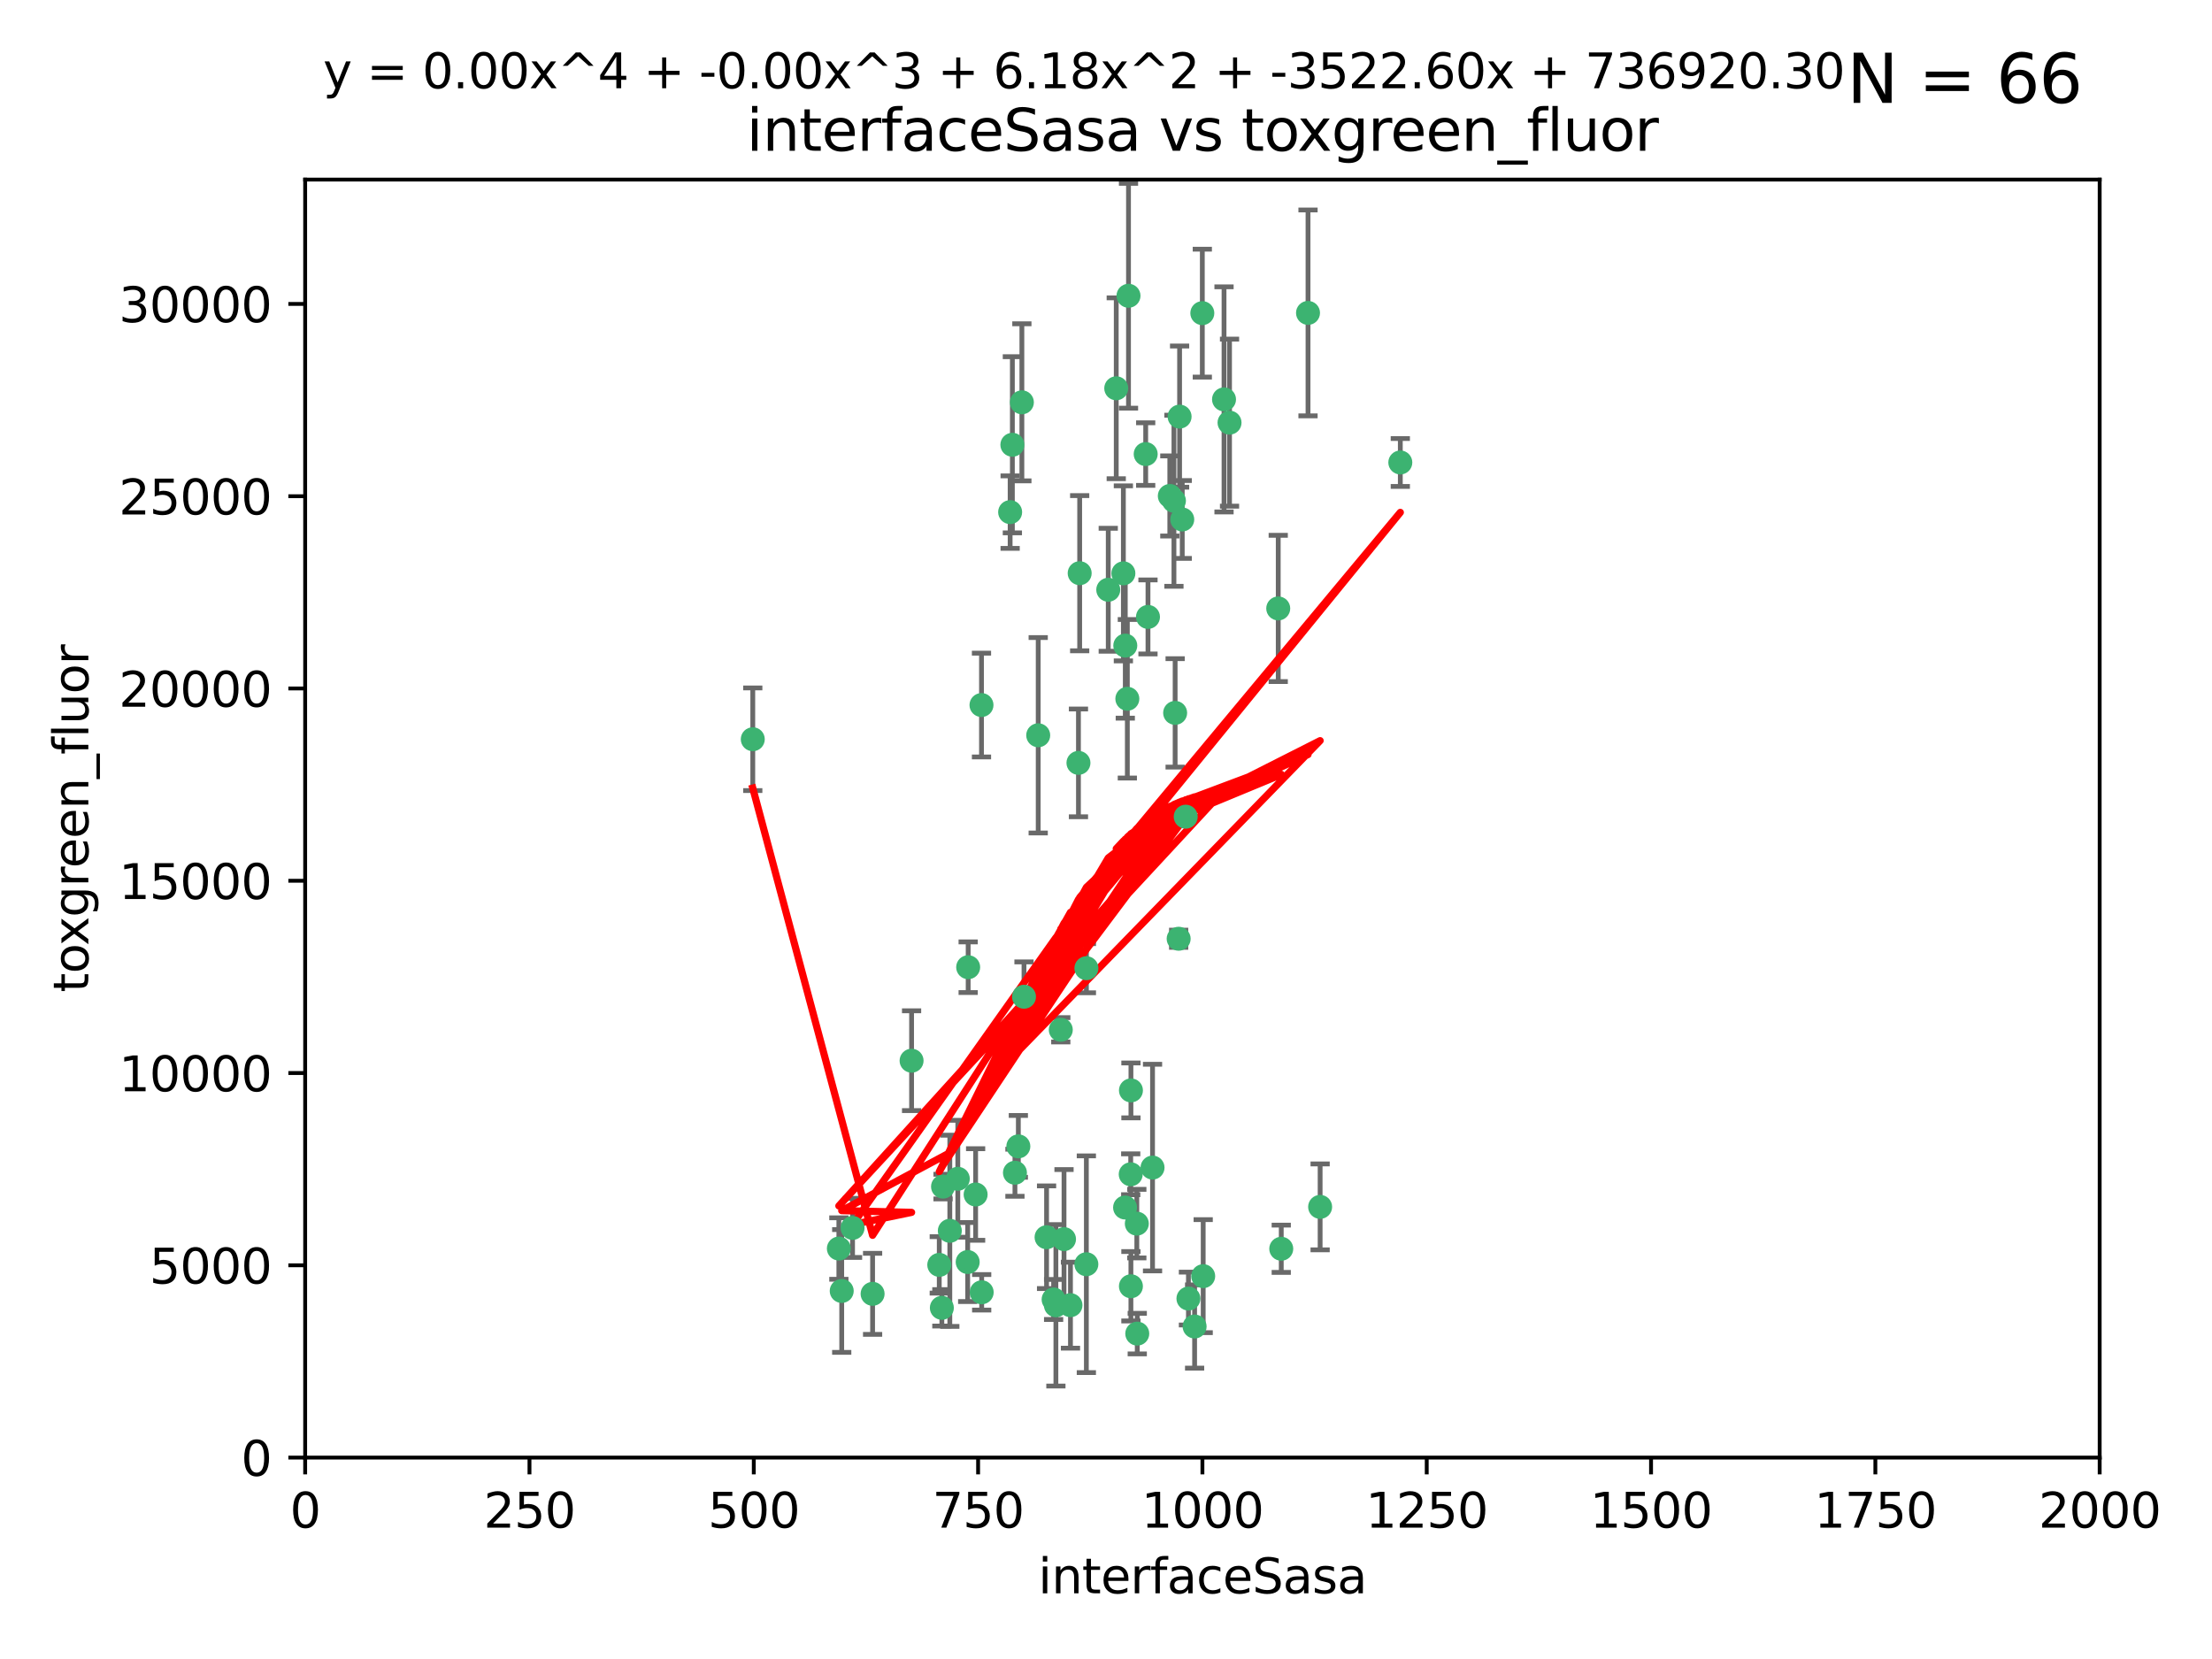 <?xml version="1.0" encoding="utf-8" standalone="no"?>
<!DOCTYPE svg PUBLIC "-//W3C//DTD SVG 1.1//EN"
  "http://www.w3.org/Graphics/SVG/1.1/DTD/svg11.dtd">
<svg xmlns:xlink="http://www.w3.org/1999/xlink" width="460.8pt" height="345.6pt" viewBox="0 0 460.8 345.6" xmlns="http://www.w3.org/2000/svg" version="1.1">
 <defs>
  <style type="text/css">*{stroke-linejoin: round; stroke-linecap: butt}</style>
 </defs>
 <g id="figure_1">
  <g id="patch_1">
   <path d="M 0 345.6 
L 460.8 345.6 
L 460.8 0 
L 0 0 
z
" style="fill: #ffffff"/>
  </g>
  <g id="axes_1">
   <g id="patch_2">
    <path d="M 63.571 303.64 
L 437.4 303.64 
L 437.4 37.411 
L 63.571 37.411 
z
" style="fill: #ffffff"/>
   </g>
   <g id="PathCollection_1">
    <defs>
     <path id="mc81a117bf4" d="M 0 1.118 
C 0.297 1.118 0.581 1 0.791 0.791 
C 1 0.581 1.118 0.297 1.118 0 
C 1.118 -0.297 1 -0.581 0.791 -0.791 
C 0.581 -1 0.297 -1.118 0 -1.118 
C -0.297 -1.118 -0.581 -1 -0.791 -0.791 
C -1 -0.581 -1.118 -0.297 -1.118 0 
C -1.118 0.297 -1 0.581 -0.791 0.791 
C -0.581 1 -0.297 1.118 0 1.118 
z
" style="stroke: #3cb371"/>
    </defs>
    <g clip-path="url(#pe5d1ccd74e)">
     <use xlink:href="#mc81a117bf4" x="243.693" y="103.319" style="fill: #3cb371; stroke: #3cb371"/>
     <use xlink:href="#mc81a117bf4" x="272.484" y="65.184" style="fill: #3cb371; stroke: #3cb371"/>
     <use xlink:href="#mc81a117bf4" x="234.418" y="134.491" style="fill: #3cb371; stroke: #3cb371"/>
     <use xlink:href="#mc81a117bf4" x="266.28" y="126.749" style="fill: #3cb371; stroke: #3cb371"/>
     <use xlink:href="#mc81a117bf4" x="254.987" y="83.201" style="fill: #3cb371; stroke: #3cb371"/>
     <use xlink:href="#mc81a117bf4" x="174.75" y="260.094" style="fill: #3cb371; stroke: #3cb371"/>
     <use xlink:href="#mc81a117bf4" x="212.875" y="83.811" style="fill: #3cb371; stroke: #3cb371"/>
     <use xlink:href="#mc81a117bf4" x="230.869" y="122.859" style="fill: #3cb371; stroke: #3cb371"/>
     <use xlink:href="#mc81a117bf4" x="246.284" y="108.214" style="fill: #3cb371; stroke: #3cb371"/>
     <use xlink:href="#mc81a117bf4" x="244.553" y="104.315" style="fill: #3cb371; stroke: #3cb371"/>
     <use xlink:href="#mc81a117bf4" x="235.088" y="61.614" style="fill: #3cb371; stroke: #3cb371"/>
     <use xlink:href="#mc81a117bf4" x="256.134" y="88.045" style="fill: #3cb371; stroke: #3cb371"/>
     <use xlink:href="#mc81a117bf4" x="232.534" y="80.887" style="fill: #3cb371; stroke: #3cb371"/>
     <use xlink:href="#mc81a117bf4" x="234.02" y="119.44" style="fill: #3cb371; stroke: #3cb371"/>
     <use xlink:href="#mc81a117bf4" x="238.669" y="94.593" style="fill: #3cb371; stroke: #3cb371"/>
     <use xlink:href="#mc81a117bf4" x="210.43" y="106.684" style="fill: #3cb371; stroke: #3cb371"/>
     <use xlink:href="#mc81a117bf4" x="226.319" y="201.695" style="fill: #3cb371; stroke: #3cb371"/>
     <use xlink:href="#mc81a117bf4" x="245.731" y="86.787" style="fill: #3cb371; stroke: #3cb371"/>
     <use xlink:href="#mc81a117bf4" x="266.908" y="260.14" style="fill: #3cb371; stroke: #3cb371"/>
     <use xlink:href="#mc81a117bf4" x="240.095" y="243.228" style="fill: #3cb371; stroke: #3cb371"/>
     <use xlink:href="#mc81a117bf4" x="291.711" y="96.341" style="fill: #3cb371; stroke: #3cb371"/>
     <use xlink:href="#mc81a117bf4" x="224.916" y="119.409" style="fill: #3cb371; stroke: #3cb371"/>
     <use xlink:href="#mc81a117bf4" x="250.465" y="65.233" style="fill: #3cb371; stroke: #3cb371"/>
     <use xlink:href="#mc81a117bf4" x="204.462" y="146.874" style="fill: #3cb371; stroke: #3cb371"/>
     <use xlink:href="#mc81a117bf4" x="201.688" y="201.487" style="fill: #3cb371; stroke: #3cb371"/>
     <use xlink:href="#mc81a117bf4" x="236.82" y="254.906" style="fill: #3cb371; stroke: #3cb371"/>
     <use xlink:href="#mc81a117bf4" x="224.662" y="158.921" style="fill: #3cb371; stroke: #3cb371"/>
     <use xlink:href="#mc81a117bf4" x="204.503" y="269.209" style="fill: #3cb371; stroke: #3cb371"/>
     <use xlink:href="#mc81a117bf4" x="275.007" y="251.417" style="fill: #3cb371; stroke: #3cb371"/>
     <use xlink:href="#mc81a117bf4" x="234.375" y="251.547" style="fill: #3cb371; stroke: #3cb371"/>
     <use xlink:href="#mc81a117bf4" x="221.654" y="258.133" style="fill: #3cb371; stroke: #3cb371"/>
     <use xlink:href="#mc81a117bf4" x="212.14" y="238.808" style="fill: #3cb371; stroke: #3cb371"/>
     <use xlink:href="#mc81a117bf4" x="195.666" y="263.497" style="fill: #3cb371; stroke: #3cb371"/>
     <use xlink:href="#mc81a117bf4" x="235.596" y="227.152" style="fill: #3cb371; stroke: #3cb371"/>
     <use xlink:href="#mc81a117bf4" x="247.573" y="270.514" style="fill: #3cb371; stroke: #3cb371"/>
     <use xlink:href="#mc81a117bf4" x="235.59" y="267.951" style="fill: #3cb371; stroke: #3cb371"/>
     <use xlink:href="#mc81a117bf4" x="201.587" y="262.903" style="fill: #3cb371; stroke: #3cb371"/>
     <use xlink:href="#mc81a117bf4" x="239.146" y="128.518" style="fill: #3cb371; stroke: #3cb371"/>
     <use xlink:href="#mc81a117bf4" x="236.912" y="277.818" style="fill: #3cb371; stroke: #3cb371"/>
     <use xlink:href="#mc81a117bf4" x="219.488" y="270.703" style="fill: #3cb371; stroke: #3cb371"/>
     <use xlink:href="#mc81a117bf4" x="196.206" y="272.443" style="fill: #3cb371; stroke: #3cb371"/>
     <use xlink:href="#mc81a117bf4" x="226.308" y="263.364" style="fill: #3cb371; stroke: #3cb371"/>
     <use xlink:href="#mc81a117bf4" x="244.803" y="148.507" style="fill: #3cb371; stroke: #3cb371"/>
     <use xlink:href="#mc81a117bf4" x="203.241" y="248.836" style="fill: #3cb371; stroke: #3cb371"/>
     <use xlink:href="#mc81a117bf4" x="216.278" y="153.171" style="fill: #3cb371; stroke: #3cb371"/>
     <use xlink:href="#mc81a117bf4" x="245.536" y="195.558" style="fill: #3cb371; stroke: #3cb371"/>
     <use xlink:href="#mc81a117bf4" x="248.859" y="276.333" style="fill: #3cb371; stroke: #3cb371"/>
     <use xlink:href="#mc81a117bf4" x="220.981" y="214.524" style="fill: #3cb371; stroke: #3cb371"/>
     <use xlink:href="#mc81a117bf4" x="250.648" y="265.846" style="fill: #3cb371; stroke: #3cb371"/>
     <use xlink:href="#mc81a117bf4" x="213.318" y="207.64" style="fill: #3cb371; stroke: #3cb371"/>
     <use xlink:href="#mc81a117bf4" x="196.452" y="247.192" style="fill: #3cb371; stroke: #3cb371"/>
     <use xlink:href="#mc81a117bf4" x="247.005" y="170.133" style="fill: #3cb371; stroke: #3cb371"/>
     <use xlink:href="#mc81a117bf4" x="219.963" y="271.92" style="fill: #3cb371; stroke: #3cb371"/>
     <use xlink:href="#mc81a117bf4" x="177.602" y="255.796" style="fill: #3cb371; stroke: #3cb371"/>
     <use xlink:href="#mc81a117bf4" x="189.899" y="220.964" style="fill: #3cb371; stroke: #3cb371"/>
     <use xlink:href="#mc81a117bf4" x="175.346" y="268.93" style="fill: #3cb371; stroke: #3cb371"/>
     <use xlink:href="#mc81a117bf4" x="197.864" y="256.398" style="fill: #3cb371; stroke: #3cb371"/>
     <use xlink:href="#mc81a117bf4" x="234.846" y="145.567" style="fill: #3cb371; stroke: #3cb371"/>
     <use xlink:href="#mc81a117bf4" x="210.895" y="92.655" style="fill: #3cb371; stroke: #3cb371"/>
     <use xlink:href="#mc81a117bf4" x="223" y="271.892" style="fill: #3cb371; stroke: #3cb371"/>
     <use xlink:href="#mc81a117bf4" x="218.019" y="257.738" style="fill: #3cb371; stroke: #3cb371"/>
     <use xlink:href="#mc81a117bf4" x="211.432" y="244.305" style="fill: #3cb371; stroke: #3cb371"/>
     <use xlink:href="#mc81a117bf4" x="199.529" y="245.561" style="fill: #3cb371; stroke: #3cb371"/>
     <use xlink:href="#mc81a117bf4" x="235.549" y="244.625" style="fill: #3cb371; stroke: #3cb371"/>
     <use xlink:href="#mc81a117bf4" x="181.778" y="269.529" style="fill: #3cb371; stroke: #3cb371"/>
     <use xlink:href="#mc81a117bf4" x="156.817" y="153.996" style="fill: #3cb371; stroke: #3cb371"/>
    </g>
   </g>
   <g id="matplotlib.axis_1">
    <g id="xtick_1">
     <g id="line2d_1">
      <defs>
       <path id="mbe713b4cfd" d="M 0 0 
L 0 3.5 
" style="stroke: #000000; stroke-width: 0.8"/>
      </defs>
      <g>
       <use xlink:href="#mbe713b4cfd" x="63.571" y="303.64" style="stroke: #000000; stroke-width: 0.8"/>
      </g>
     </g>
     <g id="text_1">
      <!-- 0 -->
      <g transform="translate(60.39 318.238)scale(0.1 -0.1)">
       <defs>
        <path id="DejaVuSans-30" d="M 2034 4250 
Q 1547 4250 1301 3770 
Q 1056 3291 1056 2328 
Q 1056 1369 1301 889 
Q 1547 409 2034 409 
Q 2525 409 2770 889 
Q 3016 1369 3016 2328 
Q 3016 3291 2770 3770 
Q 2525 4250 2034 4250 
z
M 2034 4750 
Q 2819 4750 3233 4129 
Q 3647 3509 3647 2328 
Q 3647 1150 3233 529 
Q 2819 -91 2034 -91 
Q 1250 -91 836 529 
Q 422 1150 422 2328 
Q 422 3509 836 4129 
Q 1250 4750 2034 4750 
z
" transform="scale(0.016)"/>
       </defs>
       <use xlink:href="#DejaVuSans-30"/>
      </g>
     </g>
    </g>
    <g id="xtick_2">
     <g id="line2d_2">
      <g>
       <use xlink:href="#mbe713b4cfd" x="110.3" y="303.64" style="stroke: #000000; stroke-width: 0.8"/>
      </g>
     </g>
     <g id="text_2">
      <!-- 250 -->
      <g transform="translate(100.756 318.238)scale(0.1 -0.1)">
       <defs>
        <path id="DejaVuSans-32" d="M 1228 531 
L 3431 531 
L 3431 0 
L 469 0 
L 469 531 
Q 828 903 1448 1529 
Q 2069 2156 2228 2338 
Q 2531 2678 2651 2914 
Q 2772 3150 2772 3378 
Q 2772 3750 2511 3984 
Q 2250 4219 1831 4219 
Q 1534 4219 1204 4116 
Q 875 4013 500 3803 
L 500 4441 
Q 881 4594 1212 4672 
Q 1544 4750 1819 4750 
Q 2544 4750 2975 4387 
Q 3406 4025 3406 3419 
Q 3406 3131 3298 2873 
Q 3191 2616 2906 2266 
Q 2828 2175 2409 1742 
Q 1991 1309 1228 531 
z
" transform="scale(0.016)"/>
        <path id="DejaVuSans-35" d="M 691 4666 
L 3169 4666 
L 3169 4134 
L 1269 4134 
L 1269 2991 
Q 1406 3038 1543 3061 
Q 1681 3084 1819 3084 
Q 2600 3084 3056 2656 
Q 3513 2228 3513 1497 
Q 3513 744 3044 326 
Q 2575 -91 1722 -91 
Q 1428 -91 1123 -41 
Q 819 9 494 109 
L 494 744 
Q 775 591 1075 516 
Q 1375 441 1709 441 
Q 2250 441 2565 725 
Q 2881 1009 2881 1497 
Q 2881 1984 2565 2268 
Q 2250 2553 1709 2553 
Q 1456 2553 1204 2497 
Q 953 2441 691 2322 
L 691 4666 
z
" transform="scale(0.016)"/>
       </defs>
       <use xlink:href="#DejaVuSans-32"/>
       <use xlink:href="#DejaVuSans-35" x="63.623"/>
       <use xlink:href="#DejaVuSans-30" x="127.246"/>
      </g>
     </g>
    </g>
    <g id="xtick_3">
     <g id="line2d_3">
      <g>
       <use xlink:href="#mbe713b4cfd" x="157.028" y="303.64" style="stroke: #000000; stroke-width: 0.8"/>
      </g>
     </g>
     <g id="text_3">
      <!-- 500 -->
      <g transform="translate(147.485 318.238)scale(0.1 -0.1)">
       <use xlink:href="#DejaVuSans-35"/>
       <use xlink:href="#DejaVuSans-30" x="63.623"/>
       <use xlink:href="#DejaVuSans-30" x="127.246"/>
      </g>
     </g>
    </g>
    <g id="xtick_4">
     <g id="line2d_4">
      <g>
       <use xlink:href="#mbe713b4cfd" x="203.757" y="303.64" style="stroke: #000000; stroke-width: 0.8"/>
      </g>
     </g>
     <g id="text_4">
      <!-- 750 -->
      <g transform="translate(194.213 318.238)scale(0.1 -0.1)">
       <defs>
        <path id="DejaVuSans-37" d="M 525 4666 
L 3525 4666 
L 3525 4397 
L 1831 0 
L 1172 0 
L 2766 4134 
L 525 4134 
L 525 4666 
z
" transform="scale(0.016)"/>
       </defs>
       <use xlink:href="#DejaVuSans-37"/>
       <use xlink:href="#DejaVuSans-35" x="63.623"/>
       <use xlink:href="#DejaVuSans-30" x="127.246"/>
      </g>
     </g>
    </g>
    <g id="xtick_5">
     <g id="line2d_5">
      <g>
       <use xlink:href="#mbe713b4cfd" x="250.486" y="303.64" style="stroke: #000000; stroke-width: 0.8"/>
      </g>
     </g>
     <g id="text_5">
      <!-- 1000 -->
      <g transform="translate(237.761 318.238)scale(0.1 -0.1)">
       <defs>
        <path id="DejaVuSans-31" d="M 794 531 
L 1825 531 
L 1825 4091 
L 703 3866 
L 703 4441 
L 1819 4666 
L 2450 4666 
L 2450 531 
L 3481 531 
L 3481 0 
L 794 0 
L 794 531 
z
" transform="scale(0.016)"/>
       </defs>
       <use xlink:href="#DejaVuSans-31"/>
       <use xlink:href="#DejaVuSans-30" x="63.623"/>
       <use xlink:href="#DejaVuSans-30" x="127.246"/>
       <use xlink:href="#DejaVuSans-30" x="190.869"/>
      </g>
     </g>
    </g>
    <g id="xtick_6">
     <g id="line2d_6">
      <g>
       <use xlink:href="#mbe713b4cfd" x="297.214" y="303.64" style="stroke: #000000; stroke-width: 0.8"/>
      </g>
     </g>
     <g id="text_6">
      <!-- 1250 -->
      <g transform="translate(284.489 318.238)scale(0.1 -0.1)">
       <use xlink:href="#DejaVuSans-31"/>
       <use xlink:href="#DejaVuSans-32" x="63.623"/>
       <use xlink:href="#DejaVuSans-35" x="127.246"/>
       <use xlink:href="#DejaVuSans-30" x="190.869"/>
      </g>
     </g>
    </g>
    <g id="xtick_7">
     <g id="line2d_7">
      <g>
       <use xlink:href="#mbe713b4cfd" x="343.943" y="303.64" style="stroke: #000000; stroke-width: 0.8"/>
      </g>
     </g>
     <g id="text_7">
      <!-- 1500 -->
      <g transform="translate(331.218 318.238)scale(0.1 -0.1)">
       <use xlink:href="#DejaVuSans-31"/>
       <use xlink:href="#DejaVuSans-35" x="63.623"/>
       <use xlink:href="#DejaVuSans-30" x="127.246"/>
       <use xlink:href="#DejaVuSans-30" x="190.869"/>
      </g>
     </g>
    </g>
    <g id="xtick_8">
     <g id="line2d_8">
      <g>
       <use xlink:href="#mbe713b4cfd" x="390.671" y="303.64" style="stroke: #000000; stroke-width: 0.8"/>
      </g>
     </g>
     <g id="text_8">
      <!-- 1750 -->
      <g transform="translate(377.946 318.238)scale(0.1 -0.1)">
       <use xlink:href="#DejaVuSans-31"/>
       <use xlink:href="#DejaVuSans-37" x="63.623"/>
       <use xlink:href="#DejaVuSans-35" x="127.246"/>
       <use xlink:href="#DejaVuSans-30" x="190.869"/>
      </g>
     </g>
    </g>
    <g id="xtick_9">
     <g id="line2d_9">
      <g>
       <use xlink:href="#mbe713b4cfd" x="437.4" y="303.64" style="stroke: #000000; stroke-width: 0.8"/>
      </g>
     </g>
     <g id="text_9">
      <!-- 2000 -->
      <g transform="translate(424.675 318.238)scale(0.1 -0.1)">
       <use xlink:href="#DejaVuSans-32"/>
       <use xlink:href="#DejaVuSans-30" x="63.623"/>
       <use xlink:href="#DejaVuSans-30" x="127.246"/>
       <use xlink:href="#DejaVuSans-30" x="190.869"/>
      </g>
     </g>
    </g>
    <g id="text_10">
     <!-- interfaceSasa -->
     <g transform="translate(216.279 331.917)scale(0.1 -0.1)">
      <defs>
       <path id="DejaVuSans-69" d="M 603 3500 
L 1178 3500 
L 1178 0 
L 603 0 
L 603 3500 
z
M 603 4863 
L 1178 4863 
L 1178 4134 
L 603 4134 
L 603 4863 
z
" transform="scale(0.016)"/>
       <path id="DejaVuSans-6e" d="M 3513 2113 
L 3513 0 
L 2938 0 
L 2938 2094 
Q 2938 2591 2744 2837 
Q 2550 3084 2163 3084 
Q 1697 3084 1428 2787 
Q 1159 2491 1159 1978 
L 1159 0 
L 581 0 
L 581 3500 
L 1159 3500 
L 1159 2956 
Q 1366 3272 1645 3428 
Q 1925 3584 2291 3584 
Q 2894 3584 3203 3211 
Q 3513 2838 3513 2113 
z
" transform="scale(0.016)"/>
       <path id="DejaVuSans-74" d="M 1172 4494 
L 1172 3500 
L 2356 3500 
L 2356 3053 
L 1172 3053 
L 1172 1153 
Q 1172 725 1289 603 
Q 1406 481 1766 481 
L 2356 481 
L 2356 0 
L 1766 0 
Q 1100 0 847 248 
Q 594 497 594 1153 
L 594 3053 
L 172 3053 
L 172 3500 
L 594 3500 
L 594 4494 
L 1172 4494 
z
" transform="scale(0.016)"/>
       <path id="DejaVuSans-65" d="M 3597 1894 
L 3597 1613 
L 953 1613 
Q 991 1019 1311 708 
Q 1631 397 2203 397 
Q 2534 397 2845 478 
Q 3156 559 3463 722 
L 3463 178 
Q 3153 47 2828 -22 
Q 2503 -91 2169 -91 
Q 1331 -91 842 396 
Q 353 884 353 1716 
Q 353 2575 817 3079 
Q 1281 3584 2069 3584 
Q 2775 3584 3186 3129 
Q 3597 2675 3597 1894 
z
M 3022 2063 
Q 3016 2534 2758 2815 
Q 2500 3097 2075 3097 
Q 1594 3097 1305 2825 
Q 1016 2553 972 2059 
L 3022 2063 
z
" transform="scale(0.016)"/>
       <path id="DejaVuSans-72" d="M 2631 2963 
Q 2534 3019 2420 3045 
Q 2306 3072 2169 3072 
Q 1681 3072 1420 2755 
Q 1159 2438 1159 1844 
L 1159 0 
L 581 0 
L 581 3500 
L 1159 3500 
L 1159 2956 
Q 1341 3275 1631 3429 
Q 1922 3584 2338 3584 
Q 2397 3584 2469 3576 
Q 2541 3569 2628 3553 
L 2631 2963 
z
" transform="scale(0.016)"/>
       <path id="DejaVuSans-66" d="M 2375 4863 
L 2375 4384 
L 1825 4384 
Q 1516 4384 1395 4259 
Q 1275 4134 1275 3809 
L 1275 3500 
L 2222 3500 
L 2222 3053 
L 1275 3053 
L 1275 0 
L 697 0 
L 697 3053 
L 147 3053 
L 147 3500 
L 697 3500 
L 697 3744 
Q 697 4328 969 4595 
Q 1241 4863 1831 4863 
L 2375 4863 
z
" transform="scale(0.016)"/>
       <path id="DejaVuSans-61" d="M 2194 1759 
Q 1497 1759 1228 1600 
Q 959 1441 959 1056 
Q 959 750 1161 570 
Q 1363 391 1709 391 
Q 2188 391 2477 730 
Q 2766 1069 2766 1631 
L 2766 1759 
L 2194 1759 
z
M 3341 1997 
L 3341 0 
L 2766 0 
L 2766 531 
Q 2569 213 2275 61 
Q 1981 -91 1556 -91 
Q 1019 -91 701 211 
Q 384 513 384 1019 
Q 384 1609 779 1909 
Q 1175 2209 1959 2209 
L 2766 2209 
L 2766 2266 
Q 2766 2663 2505 2880 
Q 2244 3097 1772 3097 
Q 1472 3097 1187 3025 
Q 903 2953 641 2809 
L 641 3341 
Q 956 3463 1253 3523 
Q 1550 3584 1831 3584 
Q 2591 3584 2966 3190 
Q 3341 2797 3341 1997 
z
" transform="scale(0.016)"/>
       <path id="DejaVuSans-63" d="M 3122 3366 
L 3122 2828 
Q 2878 2963 2633 3030 
Q 2388 3097 2138 3097 
Q 1578 3097 1268 2742 
Q 959 2388 959 1747 
Q 959 1106 1268 751 
Q 1578 397 2138 397 
Q 2388 397 2633 464 
Q 2878 531 3122 666 
L 3122 134 
Q 2881 22 2623 -34 
Q 2366 -91 2075 -91 
Q 1284 -91 818 406 
Q 353 903 353 1747 
Q 353 2603 823 3093 
Q 1294 3584 2113 3584 
Q 2378 3584 2631 3529 
Q 2884 3475 3122 3366 
z
" transform="scale(0.016)"/>
       <path id="DejaVuSans-53" d="M 3425 4513 
L 3425 3897 
Q 3066 4069 2747 4153 
Q 2428 4238 2131 4238 
Q 1616 4238 1336 4038 
Q 1056 3838 1056 3469 
Q 1056 3159 1242 3001 
Q 1428 2844 1947 2747 
L 2328 2669 
Q 3034 2534 3370 2195 
Q 3706 1856 3706 1288 
Q 3706 609 3251 259 
Q 2797 -91 1919 -91 
Q 1588 -91 1214 -16 
Q 841 59 441 206 
L 441 856 
Q 825 641 1194 531 
Q 1563 422 1919 422 
Q 2459 422 2753 634 
Q 3047 847 3047 1241 
Q 3047 1584 2836 1778 
Q 2625 1972 2144 2069 
L 1759 2144 
Q 1053 2284 737 2584 
Q 422 2884 422 3419 
Q 422 4038 858 4394 
Q 1294 4750 2059 4750 
Q 2388 4750 2728 4690 
Q 3069 4631 3425 4513 
z
" transform="scale(0.016)"/>
       <path id="DejaVuSans-73" d="M 2834 3397 
L 2834 2853 
Q 2591 2978 2328 3040 
Q 2066 3103 1784 3103 
Q 1356 3103 1142 2972 
Q 928 2841 928 2578 
Q 928 2378 1081 2264 
Q 1234 2150 1697 2047 
L 1894 2003 
Q 2506 1872 2764 1633 
Q 3022 1394 3022 966 
Q 3022 478 2636 193 
Q 2250 -91 1575 -91 
Q 1294 -91 989 -36 
Q 684 19 347 128 
L 347 722 
Q 666 556 975 473 
Q 1284 391 1588 391 
Q 1994 391 2212 530 
Q 2431 669 2431 922 
Q 2431 1156 2273 1281 
Q 2116 1406 1581 1522 
L 1381 1569 
Q 847 1681 609 1914 
Q 372 2147 372 2553 
Q 372 3047 722 3315 
Q 1072 3584 1716 3584 
Q 2034 3584 2315 3537 
Q 2597 3491 2834 3397 
z
" transform="scale(0.016)"/>
      </defs>
      <use xlink:href="#DejaVuSans-69"/>
      <use xlink:href="#DejaVuSans-6e" x="27.783"/>
      <use xlink:href="#DejaVuSans-74" x="91.162"/>
      <use xlink:href="#DejaVuSans-65" x="130.371"/>
      <use xlink:href="#DejaVuSans-72" x="191.895"/>
      <use xlink:href="#DejaVuSans-66" x="233.008"/>
      <use xlink:href="#DejaVuSans-61" x="268.213"/>
      <use xlink:href="#DejaVuSans-63" x="329.492"/>
      <use xlink:href="#DejaVuSans-65" x="384.473"/>
      <use xlink:href="#DejaVuSans-53" x="445.996"/>
      <use xlink:href="#DejaVuSans-61" x="509.473"/>
      <use xlink:href="#DejaVuSans-73" x="570.752"/>
      <use xlink:href="#DejaVuSans-61" x="622.852"/>
     </g>
    </g>
   </g>
   <g id="matplotlib.axis_2">
    <g id="ytick_1">
     <g id="line2d_10">
      <defs>
       <path id="m193881fcc5" d="M 0 0 
L -3.5 0 
" style="stroke: #000000; stroke-width: 0.8"/>
      </defs>
      <g>
       <use xlink:href="#m193881fcc5" x="63.571" y="303.64" style="stroke: #000000; stroke-width: 0.8"/>
      </g>
     </g>
     <g id="text_11">
      <!-- 0 -->
      <g transform="translate(50.209 307.439)scale(0.1 -0.1)">
       <use xlink:href="#DejaVuSans-30"/>
      </g>
     </g>
    </g>
    <g id="ytick_2">
     <g id="line2d_11">
      <g>
       <use xlink:href="#m193881fcc5" x="63.571" y="263.586" style="stroke: #000000; stroke-width: 0.8"/>
      </g>
     </g>
     <g id="text_12">
      <!-- 5000 -->
      <g transform="translate(31.121 267.385)scale(0.1 -0.1)">
       <use xlink:href="#DejaVuSans-35"/>
       <use xlink:href="#DejaVuSans-30" x="63.623"/>
       <use xlink:href="#DejaVuSans-30" x="127.246"/>
       <use xlink:href="#DejaVuSans-30" x="190.869"/>
      </g>
     </g>
    </g>
    <g id="ytick_3">
     <g id="line2d_12">
      <g>
       <use xlink:href="#m193881fcc5" x="63.571" y="223.532" style="stroke: #000000; stroke-width: 0.8"/>
      </g>
     </g>
     <g id="text_13">
      <!-- 10000 -->
      <g transform="translate(24.759 227.331)scale(0.1 -0.1)">
       <use xlink:href="#DejaVuSans-31"/>
       <use xlink:href="#DejaVuSans-30" x="63.623"/>
       <use xlink:href="#DejaVuSans-30" x="127.246"/>
       <use xlink:href="#DejaVuSans-30" x="190.869"/>
       <use xlink:href="#DejaVuSans-30" x="254.492"/>
      </g>
     </g>
    </g>
    <g id="ytick_4">
     <g id="line2d_13">
      <g>
       <use xlink:href="#m193881fcc5" x="63.571" y="183.478" style="stroke: #000000; stroke-width: 0.8"/>
      </g>
     </g>
     <g id="text_14">
      <!-- 15000 -->
      <g transform="translate(24.759 187.278)scale(0.1 -0.1)">
       <use xlink:href="#DejaVuSans-31"/>
       <use xlink:href="#DejaVuSans-35" x="63.623"/>
       <use xlink:href="#DejaVuSans-30" x="127.246"/>
       <use xlink:href="#DejaVuSans-30" x="190.869"/>
       <use xlink:href="#DejaVuSans-30" x="254.492"/>
      </g>
     </g>
    </g>
    <g id="ytick_5">
     <g id="line2d_14">
      <g>
       <use xlink:href="#m193881fcc5" x="63.571" y="143.424" style="stroke: #000000; stroke-width: 0.8"/>
      </g>
     </g>
     <g id="text_15">
      <!-- 20000 -->
      <g transform="translate(24.759 147.224)scale(0.1 -0.1)">
       <use xlink:href="#DejaVuSans-32"/>
       <use xlink:href="#DejaVuSans-30" x="63.623"/>
       <use xlink:href="#DejaVuSans-30" x="127.246"/>
       <use xlink:href="#DejaVuSans-30" x="190.869"/>
       <use xlink:href="#DejaVuSans-30" x="254.492"/>
      </g>
     </g>
    </g>
    <g id="ytick_6">
     <g id="line2d_15">
      <g>
       <use xlink:href="#m193881fcc5" x="63.571" y="103.371" style="stroke: #000000; stroke-width: 0.8"/>
      </g>
     </g>
     <g id="text_16">
      <!-- 25000 -->
      <g transform="translate(24.759 107.17)scale(0.1 -0.1)">
       <use xlink:href="#DejaVuSans-32"/>
       <use xlink:href="#DejaVuSans-35" x="63.623"/>
       <use xlink:href="#DejaVuSans-30" x="127.246"/>
       <use xlink:href="#DejaVuSans-30" x="190.869"/>
       <use xlink:href="#DejaVuSans-30" x="254.492"/>
      </g>
     </g>
    </g>
    <g id="ytick_7">
     <g id="line2d_16">
      <g>
       <use xlink:href="#m193881fcc5" x="63.571" y="63.317" style="stroke: #000000; stroke-width: 0.8"/>
      </g>
     </g>
     <g id="text_17">
      <!-- 30000 -->
      <g transform="translate(24.759 67.116)scale(0.1 -0.1)">
       <defs>
        <path id="DejaVuSans-33" d="M 2597 2516 
Q 3050 2419 3304 2112 
Q 3559 1806 3559 1356 
Q 3559 666 3084 287 
Q 2609 -91 1734 -91 
Q 1441 -91 1130 -33 
Q 819 25 488 141 
L 488 750 
Q 750 597 1062 519 
Q 1375 441 1716 441 
Q 2309 441 2620 675 
Q 2931 909 2931 1356 
Q 2931 1769 2642 2001 
Q 2353 2234 1838 2234 
L 1294 2234 
L 1294 2753 
L 1863 2753 
Q 2328 2753 2575 2939 
Q 2822 3125 2822 3475 
Q 2822 3834 2567 4026 
Q 2313 4219 1838 4219 
Q 1578 4219 1281 4162 
Q 984 4106 628 3988 
L 628 4550 
Q 988 4650 1302 4700 
Q 1616 4750 1894 4750 
Q 2613 4750 3031 4423 
Q 3450 4097 3450 3541 
Q 3450 3153 3228 2886 
Q 3006 2619 2597 2516 
z
" transform="scale(0.016)"/>
       </defs>
       <use xlink:href="#DejaVuSans-33"/>
       <use xlink:href="#DejaVuSans-30" x="63.623"/>
       <use xlink:href="#DejaVuSans-30" x="127.246"/>
       <use xlink:href="#DejaVuSans-30" x="190.869"/>
       <use xlink:href="#DejaVuSans-30" x="254.492"/>
      </g>
     </g>
    </g>
    <g id="text_18">
     <!-- toxgreen_fluor -->
     <g transform="translate(18.401 206.72)rotate(-90)scale(0.1 -0.1)">
      <defs>
       <path id="DejaVuSans-6f" d="M 1959 3097 
Q 1497 3097 1228 2736 
Q 959 2375 959 1747 
Q 959 1119 1226 758 
Q 1494 397 1959 397 
Q 2419 397 2687 759 
Q 2956 1122 2956 1747 
Q 2956 2369 2687 2733 
Q 2419 3097 1959 3097 
z
M 1959 3584 
Q 2709 3584 3137 3096 
Q 3566 2609 3566 1747 
Q 3566 888 3137 398 
Q 2709 -91 1959 -91 
Q 1206 -91 779 398 
Q 353 888 353 1747 
Q 353 2609 779 3096 
Q 1206 3584 1959 3584 
z
" transform="scale(0.016)"/>
       <path id="DejaVuSans-78" d="M 3513 3500 
L 2247 1797 
L 3578 0 
L 2900 0 
L 1881 1375 
L 863 0 
L 184 0 
L 1544 1831 
L 300 3500 
L 978 3500 
L 1906 2253 
L 2834 3500 
L 3513 3500 
z
" transform="scale(0.016)"/>
       <path id="DejaVuSans-67" d="M 2906 1791 
Q 2906 2416 2648 2759 
Q 2391 3103 1925 3103 
Q 1463 3103 1205 2759 
Q 947 2416 947 1791 
Q 947 1169 1205 825 
Q 1463 481 1925 481 
Q 2391 481 2648 825 
Q 2906 1169 2906 1791 
z
M 3481 434 
Q 3481 -459 3084 -895 
Q 2688 -1331 1869 -1331 
Q 1566 -1331 1297 -1286 
Q 1028 -1241 775 -1147 
L 775 -588 
Q 1028 -725 1275 -790 
Q 1522 -856 1778 -856 
Q 2344 -856 2625 -561 
Q 2906 -266 2906 331 
L 2906 616 
Q 2728 306 2450 153 
Q 2172 0 1784 0 
Q 1141 0 747 490 
Q 353 981 353 1791 
Q 353 2603 747 3093 
Q 1141 3584 1784 3584 
Q 2172 3584 2450 3431 
Q 2728 3278 2906 2969 
L 2906 3500 
L 3481 3500 
L 3481 434 
z
" transform="scale(0.016)"/>
       <path id="DejaVuSans-5f" d="M 3263 -1063 
L 3263 -1509 
L -63 -1509 
L -63 -1063 
L 3263 -1063 
z
" transform="scale(0.016)"/>
       <path id="DejaVuSans-6c" d="M 603 4863 
L 1178 4863 
L 1178 0 
L 603 0 
L 603 4863 
z
" transform="scale(0.016)"/>
       <path id="DejaVuSans-75" d="M 544 1381 
L 544 3500 
L 1119 3500 
L 1119 1403 
Q 1119 906 1312 657 
Q 1506 409 1894 409 
Q 2359 409 2629 706 
Q 2900 1003 2900 1516 
L 2900 3500 
L 3475 3500 
L 3475 0 
L 2900 0 
L 2900 538 
Q 2691 219 2414 64 
Q 2138 -91 1772 -91 
Q 1169 -91 856 284 
Q 544 659 544 1381 
z
M 1991 3584 
L 1991 3584 
z
" transform="scale(0.016)"/>
      </defs>
      <use xlink:href="#DejaVuSans-74"/>
      <use xlink:href="#DejaVuSans-6f" x="39.209"/>
      <use xlink:href="#DejaVuSans-78" x="97.266"/>
      <use xlink:href="#DejaVuSans-67" x="156.445"/>
      <use xlink:href="#DejaVuSans-72" x="219.922"/>
      <use xlink:href="#DejaVuSans-65" x="258.785"/>
      <use xlink:href="#DejaVuSans-65" x="320.309"/>
      <use xlink:href="#DejaVuSans-6e" x="381.832"/>
      <use xlink:href="#DejaVuSans-5f" x="445.211"/>
      <use xlink:href="#DejaVuSans-66" x="495.211"/>
      <use xlink:href="#DejaVuSans-6c" x="530.416"/>
      <use xlink:href="#DejaVuSans-75" x="558.199"/>
      <use xlink:href="#DejaVuSans-6f" x="621.578"/>
      <use xlink:href="#DejaVuSans-72" x="682.76"/>
     </g>
    </g>
   </g>
   <g id="LineCollection_1">
    <path d="M 243.693 111.662 
L 243.693 94.976 
" clip-path="url(#pe5d1ccd74e)" style="fill: none; stroke: #696969"/>
    <path d="M 272.484 86.629 
L 272.484 43.739 
" clip-path="url(#pe5d1ccd74e)" style="fill: none; stroke: #696969"/>
    <path d="M 234.418 149.606 
L 234.418 119.375 
" clip-path="url(#pe5d1ccd74e)" style="fill: none; stroke: #696969"/>
    <path d="M 266.28 141.983 
L 266.28 111.515 
" clip-path="url(#pe5d1ccd74e)" style="fill: none; stroke: #696969"/>
    <path d="M 254.987 106.648 
L 254.987 59.753 
" clip-path="url(#pe5d1ccd74e)" style="fill: none; stroke: #696969"/>
    <path d="M 174.75 266.497 
L 174.75 253.692 
" clip-path="url(#pe5d1ccd74e)" style="fill: none; stroke: #696969"/>
    <path d="M 212.875 100.173 
L 212.875 67.45 
" clip-path="url(#pe5d1ccd74e)" style="fill: none; stroke: #696969"/>
    <path d="M 230.869 135.667 
L 230.869 110.051 
" clip-path="url(#pe5d1ccd74e)" style="fill: none; stroke: #696969"/>
    <path d="M 246.284 116.326 
L 246.284 100.101 
" clip-path="url(#pe5d1ccd74e)" style="fill: none; stroke: #696969"/>
    <path d="M 244.553 122.133 
L 244.553 86.497 
" clip-path="url(#pe5d1ccd74e)" style="fill: none; stroke: #696969"/>
    <path d="M 235.088 85.029 
L 235.088 38.199 
" clip-path="url(#pe5d1ccd74e)" style="fill: none; stroke: #696969"/>
    <path d="M 256.134 105.444 
L 256.134 70.646 
" clip-path="url(#pe5d1ccd74e)" style="fill: none; stroke: #696969"/>
    <path d="M 232.534 99.727 
L 232.534 62.047 
" clip-path="url(#pe5d1ccd74e)" style="fill: none; stroke: #696969"/>
    <path d="M 234.02 137.675 
L 234.02 101.206 
" clip-path="url(#pe5d1ccd74e)" style="fill: none; stroke: #696969"/>
    <path d="M 238.669 101.108 
L 238.669 88.078 
" clip-path="url(#pe5d1ccd74e)" style="fill: none; stroke: #696969"/>
    <path d="M 210.43 114.235 
L 210.43 99.134 
" clip-path="url(#pe5d1ccd74e)" style="fill: none; stroke: #696969"/>
    <path d="M 226.319 206.809 
L 226.319 196.58 
" clip-path="url(#pe5d1ccd74e)" style="fill: none; stroke: #696969"/>
    <path d="M 245.731 101.495 
L 245.731 72.08 
" clip-path="url(#pe5d1ccd74e)" style="fill: none; stroke: #696969"/>
    <path d="M 266.908 265.065 
L 266.908 255.214 
" clip-path="url(#pe5d1ccd74e)" style="fill: none; stroke: #696969"/>
    <path d="M 240.095 264.748 
L 240.095 221.708 
" clip-path="url(#pe5d1ccd74e)" style="fill: none; stroke: #696969"/>
    <path d="M 291.711 101.329 
L 291.711 91.353 
" clip-path="url(#pe5d1ccd74e)" style="fill: none; stroke: #696969"/>
    <path d="M 224.916 135.574 
L 224.916 103.243 
" clip-path="url(#pe5d1ccd74e)" style="fill: none; stroke: #696969"/>
    <path d="M 250.465 78.556 
L 250.465 51.911 
" clip-path="url(#pe5d1ccd74e)" style="fill: none; stroke: #696969"/>
    <path d="M 204.462 157.684 
L 204.462 136.065 
" clip-path="url(#pe5d1ccd74e)" style="fill: none; stroke: #696969"/>
    <path d="M 201.688 206.761 
L 201.688 196.213 
" clip-path="url(#pe5d1ccd74e)" style="fill: none; stroke: #696969"/>
    <path d="M 236.82 262.048 
L 236.82 247.764 
" clip-path="url(#pe5d1ccd74e)" style="fill: none; stroke: #696969"/>
    <path d="M 224.662 170.147 
L 224.662 147.694 
" clip-path="url(#pe5d1ccd74e)" style="fill: none; stroke: #696969"/>
    <path d="M 204.503 272.908 
L 204.503 265.511 
" clip-path="url(#pe5d1ccd74e)" style="fill: none; stroke: #696969"/>
    <path d="M 275.007 260.365 
L 275.007 242.469 
" clip-path="url(#pe5d1ccd74e)" style="fill: none; stroke: #696969"/>
    <path d="M 234.375 252.228 
L 234.375 250.867 
" clip-path="url(#pe5d1ccd74e)" style="fill: none; stroke: #696969"/>
    <path d="M 221.654 272.621 
L 221.654 243.644 
" clip-path="url(#pe5d1ccd74e)" style="fill: none; stroke: #696969"/>
    <path d="M 212.14 245.248 
L 212.14 232.369 
" clip-path="url(#pe5d1ccd74e)" style="fill: none; stroke: #696969"/>
    <path d="M 195.666 269.377 
L 195.666 257.616 
" clip-path="url(#pe5d1ccd74e)" style="fill: none; stroke: #696969"/>
    <path d="M 235.596 232.87 
L 235.596 221.434 
" clip-path="url(#pe5d1ccd74e)" style="fill: none; stroke: #696969"/>
    <path d="M 247.573 276.02 
L 247.573 265.008 
" clip-path="url(#pe5d1ccd74e)" style="fill: none; stroke: #696969"/>
    <path d="M 235.59 275.179 
L 235.59 260.723 
" clip-path="url(#pe5d1ccd74e)" style="fill: none; stroke: #696969"/>
    <path d="M 201.587 271.133 
L 201.587 254.673 
" clip-path="url(#pe5d1ccd74e)" style="fill: none; stroke: #696969"/>
    <path d="M 239.146 136.228 
L 239.146 120.808 
" clip-path="url(#pe5d1ccd74e)" style="fill: none; stroke: #696969"/>
    <path d="M 236.912 282.042 
L 236.912 273.593 
" clip-path="url(#pe5d1ccd74e)" style="fill: none; stroke: #696969"/>
    <path d="M 219.488 274.871 
L 219.488 266.536 
" clip-path="url(#pe5d1ccd74e)" style="fill: none; stroke: #696969"/>
    <path d="M 196.206 276.237 
L 196.206 268.649 
" clip-path="url(#pe5d1ccd74e)" style="fill: none; stroke: #696969"/>
    <path d="M 226.308 285.938 
L 226.308 240.791 
" clip-path="url(#pe5d1ccd74e)" style="fill: none; stroke: #696969"/>
    <path d="M 244.803 159.798 
L 244.803 137.216 
" clip-path="url(#pe5d1ccd74e)" style="fill: none; stroke: #696969"/>
    <path d="M 203.241 258.377 
L 203.241 239.295 
" clip-path="url(#pe5d1ccd74e)" style="fill: none; stroke: #696969"/>
    <path d="M 216.278 173.526 
L 216.278 132.815 
" clip-path="url(#pe5d1ccd74e)" style="fill: none; stroke: #696969"/>
    <path d="M 245.536 197.349 
L 245.536 193.767 
" clip-path="url(#pe5d1ccd74e)" style="fill: none; stroke: #696969"/>
    <path d="M 248.859 285.006 
L 248.859 267.659 
" clip-path="url(#pe5d1ccd74e)" style="fill: none; stroke: #696969"/>
    <path d="M 220.981 217.059 
L 220.981 211.99 
" clip-path="url(#pe5d1ccd74e)" style="fill: none; stroke: #696969"/>
    <path d="M 250.648 277.617 
L 250.648 254.074 
" clip-path="url(#pe5d1ccd74e)" style="fill: none; stroke: #696969"/>
    <path d="M 213.318 214.898 
L 213.318 200.382 
" clip-path="url(#pe5d1ccd74e)" style="fill: none; stroke: #696969"/>
    <path d="M 196.452 249.762 
L 196.452 244.622 
" clip-path="url(#pe5d1ccd74e)" style="fill: none; stroke: #696969"/>
    <path d="M 247.005 170.88 
L 247.005 169.387 
" clip-path="url(#pe5d1ccd74e)" style="fill: none; stroke: #696969"/>
    <path d="M 219.963 288.737 
L 219.963 255.103 
" clip-path="url(#pe5d1ccd74e)" style="fill: none; stroke: #696969"/>
    <path d="M 177.602 261.947 
L 177.602 249.645 
" clip-path="url(#pe5d1ccd74e)" style="fill: none; stroke: #696969"/>
    <path d="M 189.899 231.359 
L 189.899 210.569 
" clip-path="url(#pe5d1ccd74e)" style="fill: none; stroke: #696969"/>
    <path d="M 175.346 281.718 
L 175.346 256.142 
" clip-path="url(#pe5d1ccd74e)" style="fill: none; stroke: #696969"/>
    <path d="M 197.864 276.313 
L 197.864 236.482 
" clip-path="url(#pe5d1ccd74e)" style="fill: none; stroke: #696969"/>
    <path d="M 234.846 162.081 
L 234.846 129.053 
" clip-path="url(#pe5d1ccd74e)" style="fill: none; stroke: #696969"/>
    <path d="M 210.895 111.003 
L 210.895 74.306 
" clip-path="url(#pe5d1ccd74e)" style="fill: none; stroke: #696969"/>
    <path d="M 223 280.845 
L 223 262.939 
" clip-path="url(#pe5d1ccd74e)" style="fill: none; stroke: #696969"/>
    <path d="M 218.019 268.432 
L 218.019 247.045 
" clip-path="url(#pe5d1ccd74e)" style="fill: none; stroke: #696969"/>
    <path d="M 211.432 249.207 
L 211.432 239.402 
" clip-path="url(#pe5d1ccd74e)" style="fill: none; stroke: #696969"/>
    <path d="M 199.529 257.737 
L 199.529 233.384 
" clip-path="url(#pe5d1ccd74e)" style="fill: none; stroke: #696969"/>
    <path d="M 235.549 248.883 
L 235.549 240.367 
" clip-path="url(#pe5d1ccd74e)" style="fill: none; stroke: #696969"/>
    <path d="M 181.778 277.972 
L 181.778 261.086 
" clip-path="url(#pe5d1ccd74e)" style="fill: none; stroke: #696969"/>
    <path d="M 156.817 164.686 
L 156.817 143.305 
" clip-path="url(#pe5d1ccd74e)" style="fill: none; stroke: #696969"/>
   </g>
   <g id="line2d_17">
    <defs>
     <path id="m78af59bbe4" d="M 2 0 
L -2 -0 
" style="stroke: #696969"/>
    </defs>
    <g clip-path="url(#pe5d1ccd74e)">
     <use xlink:href="#m78af59bbe4" x="243.693" y="111.662" style="fill: #696969; stroke: #696969"/>
     <use xlink:href="#m78af59bbe4" x="272.484" y="86.629" style="fill: #696969; stroke: #696969"/>
     <use xlink:href="#m78af59bbe4" x="234.418" y="149.606" style="fill: #696969; stroke: #696969"/>
     <use xlink:href="#m78af59bbe4" x="266.28" y="141.983" style="fill: #696969; stroke: #696969"/>
     <use xlink:href="#m78af59bbe4" x="254.987" y="106.648" style="fill: #696969; stroke: #696969"/>
     <use xlink:href="#m78af59bbe4" x="174.75" y="266.497" style="fill: #696969; stroke: #696969"/>
     <use xlink:href="#m78af59bbe4" x="212.875" y="100.173" style="fill: #696969; stroke: #696969"/>
     <use xlink:href="#m78af59bbe4" x="230.869" y="135.667" style="fill: #696969; stroke: #696969"/>
     <use xlink:href="#m78af59bbe4" x="246.284" y="116.326" style="fill: #696969; stroke: #696969"/>
     <use xlink:href="#m78af59bbe4" x="244.553" y="122.133" style="fill: #696969; stroke: #696969"/>
     <use xlink:href="#m78af59bbe4" x="235.088" y="85.029" style="fill: #696969; stroke: #696969"/>
     <use xlink:href="#m78af59bbe4" x="256.134" y="105.444" style="fill: #696969; stroke: #696969"/>
     <use xlink:href="#m78af59bbe4" x="232.534" y="99.727" style="fill: #696969; stroke: #696969"/>
     <use xlink:href="#m78af59bbe4" x="234.02" y="137.675" style="fill: #696969; stroke: #696969"/>
     <use xlink:href="#m78af59bbe4" x="238.669" y="101.108" style="fill: #696969; stroke: #696969"/>
     <use xlink:href="#m78af59bbe4" x="210.43" y="114.235" style="fill: #696969; stroke: #696969"/>
     <use xlink:href="#m78af59bbe4" x="226.319" y="206.809" style="fill: #696969; stroke: #696969"/>
     <use xlink:href="#m78af59bbe4" x="245.731" y="101.495" style="fill: #696969; stroke: #696969"/>
     <use xlink:href="#m78af59bbe4" x="266.908" y="265.065" style="fill: #696969; stroke: #696969"/>
     <use xlink:href="#m78af59bbe4" x="240.095" y="264.748" style="fill: #696969; stroke: #696969"/>
     <use xlink:href="#m78af59bbe4" x="291.711" y="101.329" style="fill: #696969; stroke: #696969"/>
     <use xlink:href="#m78af59bbe4" x="224.916" y="135.574" style="fill: #696969; stroke: #696969"/>
     <use xlink:href="#m78af59bbe4" x="250.465" y="78.556" style="fill: #696969; stroke: #696969"/>
     <use xlink:href="#m78af59bbe4" x="204.462" y="157.684" style="fill: #696969; stroke: #696969"/>
     <use xlink:href="#m78af59bbe4" x="201.688" y="206.761" style="fill: #696969; stroke: #696969"/>
     <use xlink:href="#m78af59bbe4" x="236.82" y="262.048" style="fill: #696969; stroke: #696969"/>
     <use xlink:href="#m78af59bbe4" x="224.662" y="170.147" style="fill: #696969; stroke: #696969"/>
     <use xlink:href="#m78af59bbe4" x="204.503" y="272.908" style="fill: #696969; stroke: #696969"/>
     <use xlink:href="#m78af59bbe4" x="275.007" y="260.365" style="fill: #696969; stroke: #696969"/>
     <use xlink:href="#m78af59bbe4" x="234.375" y="252.228" style="fill: #696969; stroke: #696969"/>
     <use xlink:href="#m78af59bbe4" x="221.654" y="272.621" style="fill: #696969; stroke: #696969"/>
     <use xlink:href="#m78af59bbe4" x="212.14" y="245.248" style="fill: #696969; stroke: #696969"/>
     <use xlink:href="#m78af59bbe4" x="195.666" y="269.377" style="fill: #696969; stroke: #696969"/>
     <use xlink:href="#m78af59bbe4" x="235.596" y="232.87" style="fill: #696969; stroke: #696969"/>
     <use xlink:href="#m78af59bbe4" x="247.573" y="276.02" style="fill: #696969; stroke: #696969"/>
     <use xlink:href="#m78af59bbe4" x="235.59" y="275.179" style="fill: #696969; stroke: #696969"/>
     <use xlink:href="#m78af59bbe4" x="201.587" y="271.133" style="fill: #696969; stroke: #696969"/>
     <use xlink:href="#m78af59bbe4" x="239.146" y="136.228" style="fill: #696969; stroke: #696969"/>
     <use xlink:href="#m78af59bbe4" x="236.912" y="282.042" style="fill: #696969; stroke: #696969"/>
     <use xlink:href="#m78af59bbe4" x="219.488" y="274.871" style="fill: #696969; stroke: #696969"/>
     <use xlink:href="#m78af59bbe4" x="196.206" y="276.237" style="fill: #696969; stroke: #696969"/>
     <use xlink:href="#m78af59bbe4" x="226.308" y="285.938" style="fill: #696969; stroke: #696969"/>
     <use xlink:href="#m78af59bbe4" x="244.803" y="159.798" style="fill: #696969; stroke: #696969"/>
     <use xlink:href="#m78af59bbe4" x="203.241" y="258.377" style="fill: #696969; stroke: #696969"/>
     <use xlink:href="#m78af59bbe4" x="216.278" y="173.526" style="fill: #696969; stroke: #696969"/>
     <use xlink:href="#m78af59bbe4" x="245.536" y="197.349" style="fill: #696969; stroke: #696969"/>
     <use xlink:href="#m78af59bbe4" x="248.859" y="285.006" style="fill: #696969; stroke: #696969"/>
     <use xlink:href="#m78af59bbe4" x="220.981" y="217.059" style="fill: #696969; stroke: #696969"/>
     <use xlink:href="#m78af59bbe4" x="250.648" y="277.617" style="fill: #696969; stroke: #696969"/>
     <use xlink:href="#m78af59bbe4" x="213.318" y="214.898" style="fill: #696969; stroke: #696969"/>
     <use xlink:href="#m78af59bbe4" x="196.452" y="249.762" style="fill: #696969; stroke: #696969"/>
     <use xlink:href="#m78af59bbe4" x="247.005" y="170.88" style="fill: #696969; stroke: #696969"/>
     <use xlink:href="#m78af59bbe4" x="219.963" y="288.737" style="fill: #696969; stroke: #696969"/>
     <use xlink:href="#m78af59bbe4" x="177.602" y="261.947" style="fill: #696969; stroke: #696969"/>
     <use xlink:href="#m78af59bbe4" x="189.899" y="231.359" style="fill: #696969; stroke: #696969"/>
     <use xlink:href="#m78af59bbe4" x="175.346" y="281.718" style="fill: #696969; stroke: #696969"/>
     <use xlink:href="#m78af59bbe4" x="197.864" y="276.313" style="fill: #696969; stroke: #696969"/>
     <use xlink:href="#m78af59bbe4" x="234.846" y="162.081" style="fill: #696969; stroke: #696969"/>
     <use xlink:href="#m78af59bbe4" x="210.895" y="111.003" style="fill: #696969; stroke: #696969"/>
     <use xlink:href="#m78af59bbe4" x="223" y="280.845" style="fill: #696969; stroke: #696969"/>
     <use xlink:href="#m78af59bbe4" x="218.019" y="268.432" style="fill: #696969; stroke: #696969"/>
     <use xlink:href="#m78af59bbe4" x="211.432" y="249.207" style="fill: #696969; stroke: #696969"/>
     <use xlink:href="#m78af59bbe4" x="199.529" y="257.737" style="fill: #696969; stroke: #696969"/>
     <use xlink:href="#m78af59bbe4" x="235.549" y="248.883" style="fill: #696969; stroke: #696969"/>
     <use xlink:href="#m78af59bbe4" x="181.778" y="277.972" style="fill: #696969; stroke: #696969"/>
     <use xlink:href="#m78af59bbe4" x="156.817" y="164.686" style="fill: #696969; stroke: #696969"/>
    </g>
   </g>
   <g id="line2d_18">
    <g clip-path="url(#pe5d1ccd74e)">
     <use xlink:href="#m78af59bbe4" x="243.693" y="94.976" style="fill: #696969; stroke: #696969"/>
     <use xlink:href="#m78af59bbe4" x="272.484" y="43.739" style="fill: #696969; stroke: #696969"/>
     <use xlink:href="#m78af59bbe4" x="234.418" y="119.375" style="fill: #696969; stroke: #696969"/>
     <use xlink:href="#m78af59bbe4" x="266.28" y="111.515" style="fill: #696969; stroke: #696969"/>
     <use xlink:href="#m78af59bbe4" x="254.987" y="59.753" style="fill: #696969; stroke: #696969"/>
     <use xlink:href="#m78af59bbe4" x="174.75" y="253.692" style="fill: #696969; stroke: #696969"/>
     <use xlink:href="#m78af59bbe4" x="212.875" y="67.45" style="fill: #696969; stroke: #696969"/>
     <use xlink:href="#m78af59bbe4" x="230.869" y="110.051" style="fill: #696969; stroke: #696969"/>
     <use xlink:href="#m78af59bbe4" x="246.284" y="100.101" style="fill: #696969; stroke: #696969"/>
     <use xlink:href="#m78af59bbe4" x="244.553" y="86.497" style="fill: #696969; stroke: #696969"/>
     <use xlink:href="#m78af59bbe4" x="235.088" y="38.199" style="fill: #696969; stroke: #696969"/>
     <use xlink:href="#m78af59bbe4" x="256.134" y="70.646" style="fill: #696969; stroke: #696969"/>
     <use xlink:href="#m78af59bbe4" x="232.534" y="62.047" style="fill: #696969; stroke: #696969"/>
     <use xlink:href="#m78af59bbe4" x="234.02" y="101.206" style="fill: #696969; stroke: #696969"/>
     <use xlink:href="#m78af59bbe4" x="238.669" y="88.078" style="fill: #696969; stroke: #696969"/>
     <use xlink:href="#m78af59bbe4" x="210.43" y="99.134" style="fill: #696969; stroke: #696969"/>
     <use xlink:href="#m78af59bbe4" x="226.319" y="196.58" style="fill: #696969; stroke: #696969"/>
     <use xlink:href="#m78af59bbe4" x="245.731" y="72.08" style="fill: #696969; stroke: #696969"/>
     <use xlink:href="#m78af59bbe4" x="266.908" y="255.214" style="fill: #696969; stroke: #696969"/>
     <use xlink:href="#m78af59bbe4" x="240.095" y="221.708" style="fill: #696969; stroke: #696969"/>
     <use xlink:href="#m78af59bbe4" x="291.711" y="91.353" style="fill: #696969; stroke: #696969"/>
     <use xlink:href="#m78af59bbe4" x="224.916" y="103.243" style="fill: #696969; stroke: #696969"/>
     <use xlink:href="#m78af59bbe4" x="250.465" y="51.911" style="fill: #696969; stroke: #696969"/>
     <use xlink:href="#m78af59bbe4" x="204.462" y="136.065" style="fill: #696969; stroke: #696969"/>
     <use xlink:href="#m78af59bbe4" x="201.688" y="196.213" style="fill: #696969; stroke: #696969"/>
     <use xlink:href="#m78af59bbe4" x="236.82" y="247.764" style="fill: #696969; stroke: #696969"/>
     <use xlink:href="#m78af59bbe4" x="224.662" y="147.694" style="fill: #696969; stroke: #696969"/>
     <use xlink:href="#m78af59bbe4" x="204.503" y="265.511" style="fill: #696969; stroke: #696969"/>
     <use xlink:href="#m78af59bbe4" x="275.007" y="242.469" style="fill: #696969; stroke: #696969"/>
     <use xlink:href="#m78af59bbe4" x="234.375" y="250.867" style="fill: #696969; stroke: #696969"/>
     <use xlink:href="#m78af59bbe4" x="221.654" y="243.644" style="fill: #696969; stroke: #696969"/>
     <use xlink:href="#m78af59bbe4" x="212.14" y="232.369" style="fill: #696969; stroke: #696969"/>
     <use xlink:href="#m78af59bbe4" x="195.666" y="257.616" style="fill: #696969; stroke: #696969"/>
     <use xlink:href="#m78af59bbe4" x="235.596" y="221.434" style="fill: #696969; stroke: #696969"/>
     <use xlink:href="#m78af59bbe4" x="247.573" y="265.008" style="fill: #696969; stroke: #696969"/>
     <use xlink:href="#m78af59bbe4" x="235.59" y="260.723" style="fill: #696969; stroke: #696969"/>
     <use xlink:href="#m78af59bbe4" x="201.587" y="254.673" style="fill: #696969; stroke: #696969"/>
     <use xlink:href="#m78af59bbe4" x="239.146" y="120.808" style="fill: #696969; stroke: #696969"/>
     <use xlink:href="#m78af59bbe4" x="236.912" y="273.593" style="fill: #696969; stroke: #696969"/>
     <use xlink:href="#m78af59bbe4" x="219.488" y="266.536" style="fill: #696969; stroke: #696969"/>
     <use xlink:href="#m78af59bbe4" x="196.206" y="268.649" style="fill: #696969; stroke: #696969"/>
     <use xlink:href="#m78af59bbe4" x="226.308" y="240.791" style="fill: #696969; stroke: #696969"/>
     <use xlink:href="#m78af59bbe4" x="244.803" y="137.216" style="fill: #696969; stroke: #696969"/>
     <use xlink:href="#m78af59bbe4" x="203.241" y="239.295" style="fill: #696969; stroke: #696969"/>
     <use xlink:href="#m78af59bbe4" x="216.278" y="132.815" style="fill: #696969; stroke: #696969"/>
     <use xlink:href="#m78af59bbe4" x="245.536" y="193.767" style="fill: #696969; stroke: #696969"/>
     <use xlink:href="#m78af59bbe4" x="248.859" y="267.659" style="fill: #696969; stroke: #696969"/>
     <use xlink:href="#m78af59bbe4" x="220.981" y="211.99" style="fill: #696969; stroke: #696969"/>
     <use xlink:href="#m78af59bbe4" x="250.648" y="254.074" style="fill: #696969; stroke: #696969"/>
     <use xlink:href="#m78af59bbe4" x="213.318" y="200.382" style="fill: #696969; stroke: #696969"/>
     <use xlink:href="#m78af59bbe4" x="196.452" y="244.622" style="fill: #696969; stroke: #696969"/>
     <use xlink:href="#m78af59bbe4" x="247.005" y="169.387" style="fill: #696969; stroke: #696969"/>
     <use xlink:href="#m78af59bbe4" x="219.963" y="255.103" style="fill: #696969; stroke: #696969"/>
     <use xlink:href="#m78af59bbe4" x="177.602" y="249.645" style="fill: #696969; stroke: #696969"/>
     <use xlink:href="#m78af59bbe4" x="189.899" y="210.569" style="fill: #696969; stroke: #696969"/>
     <use xlink:href="#m78af59bbe4" x="175.346" y="256.142" style="fill: #696969; stroke: #696969"/>
     <use xlink:href="#m78af59bbe4" x="197.864" y="236.482" style="fill: #696969; stroke: #696969"/>
     <use xlink:href="#m78af59bbe4" x="234.846" y="129.053" style="fill: #696969; stroke: #696969"/>
     <use xlink:href="#m78af59bbe4" x="210.895" y="74.306" style="fill: #696969; stroke: #696969"/>
     <use xlink:href="#m78af59bbe4" x="223" y="262.939" style="fill: #696969; stroke: #696969"/>
     <use xlink:href="#m78af59bbe4" x="218.019" y="247.045" style="fill: #696969; stroke: #696969"/>
     <use xlink:href="#m78af59bbe4" x="211.432" y="239.402" style="fill: #696969; stroke: #696969"/>
     <use xlink:href="#m78af59bbe4" x="199.529" y="233.384" style="fill: #696969; stroke: #696969"/>
     <use xlink:href="#m78af59bbe4" x="235.549" y="240.367" style="fill: #696969; stroke: #696969"/>
     <use xlink:href="#m78af59bbe4" x="181.778" y="261.086" style="fill: #696969; stroke: #696969"/>
     <use xlink:href="#m78af59bbe4" x="156.817" y="143.305" style="fill: #696969; stroke: #696969"/>
    </g>
   </g>
   <g id="line2d_19">
    <path d="M 243.693 168.004 
L 272.484 157.189 
L 234.418 174.813 
L 266.28 161.614 
L 254.987 164.618 
L 174.75 251.21 
L 212.875 209.135 
L 230.869 178.724 
L 246.284 166.871 
L 244.553 167.596 
L 235.088 174.16 
L 256.134 164.411 
L 232.534 176.795 
L 234.02 175.214 
L 238.669 171.109 
L 210.43 214.237 
L 226.319 184.839 
L 245.731 167.089 
L 266.908 161.303 
L 240.095 170.095 
L 291.711 106.741 
L 224.916 186.968 
L 250.465 165.564 
L 204.462 226.892 
L 201.688 232.645 
L 236.82 172.592 
L 224.662 187.366 
L 204.503 226.806 
L 275.007 154.294 
L 234.375 174.856 
L 221.654 192.33 
L 212.14 210.656 
L 195.666 244.089 
L 235.596 173.682 
L 247.573 166.406 
L 235.59 173.687 
L 201.587 232.851 
L 239.146 170.758 
L 236.912 172.514 
L 219.488 196.187 
L 196.206 243.148 
L 226.308 184.856 
L 244.803 167.483 
L 203.241 229.446 
L 216.278 202.278 
L 245.536 167.169 
L 248.859 166 
L 220.981 193.504 
L 250.648 165.518 
L 213.318 208.224 
L 196.452 242.711 
L 247.005 166.603 
L 219.963 195.323 
L 177.602 255.098 
L 189.899 252.559 
L 175.346 252.197 
L 197.864 240.138 
L 234.846 174.392 
L 210.895 213.258 
L 223 190.05 
L 218.019 198.923 
L 211.432 212.133 
L 199.529 236.957 
L 235.549 173.725 
L 181.778 257.337 
L 156.817 164.175 
" clip-path="url(#pe5d1ccd74e)" style="fill: none; stroke: #ff0000; stroke-width: 1.5; stroke-linecap: square"/>
   </g>
   <g id="line2d_20">
    <defs>
     <path id="me2bed872be" d="M 0 2 
C 0.53 2 1.039 1.789 1.414 1.414 
C 1.789 1.039 2 0.53 2 0 
C 2 -0.53 1.789 -1.039 1.414 -1.414 
C 1.039 -1.789 0.53 -2 0 -2 
C -0.53 -2 -1.039 -1.789 -1.414 -1.414 
C -1.789 -1.039 -2 -0.53 -2 0 
C -2 0.53 -1.789 1.039 -1.414 1.414 
C -1.039 1.789 -0.53 2 0 2 
z
" style="stroke: #3cb371"/>
    </defs>
    <g clip-path="url(#pe5d1ccd74e)">
     <use xlink:href="#me2bed872be" x="243.693" y="103.319" style="fill: #3cb371; stroke: #3cb371"/>
     <use xlink:href="#me2bed872be" x="272.484" y="65.184" style="fill: #3cb371; stroke: #3cb371"/>
     <use xlink:href="#me2bed872be" x="234.418" y="134.491" style="fill: #3cb371; stroke: #3cb371"/>
     <use xlink:href="#me2bed872be" x="266.28" y="126.749" style="fill: #3cb371; stroke: #3cb371"/>
     <use xlink:href="#me2bed872be" x="254.987" y="83.201" style="fill: #3cb371; stroke: #3cb371"/>
     <use xlink:href="#me2bed872be" x="174.75" y="260.094" style="fill: #3cb371; stroke: #3cb371"/>
     <use xlink:href="#me2bed872be" x="212.875" y="83.811" style="fill: #3cb371; stroke: #3cb371"/>
     <use xlink:href="#me2bed872be" x="230.869" y="122.859" style="fill: #3cb371; stroke: #3cb371"/>
     <use xlink:href="#me2bed872be" x="246.284" y="108.214" style="fill: #3cb371; stroke: #3cb371"/>
     <use xlink:href="#me2bed872be" x="244.553" y="104.315" style="fill: #3cb371; stroke: #3cb371"/>
     <use xlink:href="#me2bed872be" x="235.088" y="61.614" style="fill: #3cb371; stroke: #3cb371"/>
     <use xlink:href="#me2bed872be" x="256.134" y="88.045" style="fill: #3cb371; stroke: #3cb371"/>
     <use xlink:href="#me2bed872be" x="232.534" y="80.887" style="fill: #3cb371; stroke: #3cb371"/>
     <use xlink:href="#me2bed872be" x="234.02" y="119.44" style="fill: #3cb371; stroke: #3cb371"/>
     <use xlink:href="#me2bed872be" x="238.669" y="94.593" style="fill: #3cb371; stroke: #3cb371"/>
     <use xlink:href="#me2bed872be" x="210.43" y="106.684" style="fill: #3cb371; stroke: #3cb371"/>
     <use xlink:href="#me2bed872be" x="226.319" y="201.695" style="fill: #3cb371; stroke: #3cb371"/>
     <use xlink:href="#me2bed872be" x="245.731" y="86.787" style="fill: #3cb371; stroke: #3cb371"/>
     <use xlink:href="#me2bed872be" x="266.908" y="260.14" style="fill: #3cb371; stroke: #3cb371"/>
     <use xlink:href="#me2bed872be" x="240.095" y="243.228" style="fill: #3cb371; stroke: #3cb371"/>
     <use xlink:href="#me2bed872be" x="291.711" y="96.341" style="fill: #3cb371; stroke: #3cb371"/>
     <use xlink:href="#me2bed872be" x="224.916" y="119.409" style="fill: #3cb371; stroke: #3cb371"/>
     <use xlink:href="#me2bed872be" x="250.465" y="65.233" style="fill: #3cb371; stroke: #3cb371"/>
     <use xlink:href="#me2bed872be" x="204.462" y="146.874" style="fill: #3cb371; stroke: #3cb371"/>
     <use xlink:href="#me2bed872be" x="201.688" y="201.487" style="fill: #3cb371; stroke: #3cb371"/>
     <use xlink:href="#me2bed872be" x="236.82" y="254.906" style="fill: #3cb371; stroke: #3cb371"/>
     <use xlink:href="#me2bed872be" x="224.662" y="158.921" style="fill: #3cb371; stroke: #3cb371"/>
     <use xlink:href="#me2bed872be" x="204.503" y="269.209" style="fill: #3cb371; stroke: #3cb371"/>
     <use xlink:href="#me2bed872be" x="275.007" y="251.417" style="fill: #3cb371; stroke: #3cb371"/>
     <use xlink:href="#me2bed872be" x="234.375" y="251.547" style="fill: #3cb371; stroke: #3cb371"/>
     <use xlink:href="#me2bed872be" x="221.654" y="258.133" style="fill: #3cb371; stroke: #3cb371"/>
     <use xlink:href="#me2bed872be" x="212.14" y="238.808" style="fill: #3cb371; stroke: #3cb371"/>
     <use xlink:href="#me2bed872be" x="195.666" y="263.497" style="fill: #3cb371; stroke: #3cb371"/>
     <use xlink:href="#me2bed872be" x="235.596" y="227.152" style="fill: #3cb371; stroke: #3cb371"/>
     <use xlink:href="#me2bed872be" x="247.573" y="270.514" style="fill: #3cb371; stroke: #3cb371"/>
     <use xlink:href="#me2bed872be" x="235.59" y="267.951" style="fill: #3cb371; stroke: #3cb371"/>
     <use xlink:href="#me2bed872be" x="201.587" y="262.903" style="fill: #3cb371; stroke: #3cb371"/>
     <use xlink:href="#me2bed872be" x="239.146" y="128.518" style="fill: #3cb371; stroke: #3cb371"/>
     <use xlink:href="#me2bed872be" x="236.912" y="277.818" style="fill: #3cb371; stroke: #3cb371"/>
     <use xlink:href="#me2bed872be" x="219.488" y="270.703" style="fill: #3cb371; stroke: #3cb371"/>
     <use xlink:href="#me2bed872be" x="196.206" y="272.443" style="fill: #3cb371; stroke: #3cb371"/>
     <use xlink:href="#me2bed872be" x="226.308" y="263.364" style="fill: #3cb371; stroke: #3cb371"/>
     <use xlink:href="#me2bed872be" x="244.803" y="148.507" style="fill: #3cb371; stroke: #3cb371"/>
     <use xlink:href="#me2bed872be" x="203.241" y="248.836" style="fill: #3cb371; stroke: #3cb371"/>
     <use xlink:href="#me2bed872be" x="216.278" y="153.171" style="fill: #3cb371; stroke: #3cb371"/>
     <use xlink:href="#me2bed872be" x="245.536" y="195.558" style="fill: #3cb371; stroke: #3cb371"/>
     <use xlink:href="#me2bed872be" x="248.859" y="276.333" style="fill: #3cb371; stroke: #3cb371"/>
     <use xlink:href="#me2bed872be" x="220.981" y="214.524" style="fill: #3cb371; stroke: #3cb371"/>
     <use xlink:href="#me2bed872be" x="250.648" y="265.846" style="fill: #3cb371; stroke: #3cb371"/>
     <use xlink:href="#me2bed872be" x="213.318" y="207.64" style="fill: #3cb371; stroke: #3cb371"/>
     <use xlink:href="#me2bed872be" x="196.452" y="247.192" style="fill: #3cb371; stroke: #3cb371"/>
     <use xlink:href="#me2bed872be" x="247.005" y="170.133" style="fill: #3cb371; stroke: #3cb371"/>
     <use xlink:href="#me2bed872be" x="219.963" y="271.92" style="fill: #3cb371; stroke: #3cb371"/>
     <use xlink:href="#me2bed872be" x="177.602" y="255.796" style="fill: #3cb371; stroke: #3cb371"/>
     <use xlink:href="#me2bed872be" x="189.899" y="220.964" style="fill: #3cb371; stroke: #3cb371"/>
     <use xlink:href="#me2bed872be" x="175.346" y="268.93" style="fill: #3cb371; stroke: #3cb371"/>
     <use xlink:href="#me2bed872be" x="197.864" y="256.398" style="fill: #3cb371; stroke: #3cb371"/>
     <use xlink:href="#me2bed872be" x="234.846" y="145.567" style="fill: #3cb371; stroke: #3cb371"/>
     <use xlink:href="#me2bed872be" x="210.895" y="92.655" style="fill: #3cb371; stroke: #3cb371"/>
     <use xlink:href="#me2bed872be" x="223" y="271.892" style="fill: #3cb371; stroke: #3cb371"/>
     <use xlink:href="#me2bed872be" x="218.019" y="257.738" style="fill: #3cb371; stroke: #3cb371"/>
     <use xlink:href="#me2bed872be" x="211.432" y="244.305" style="fill: #3cb371; stroke: #3cb371"/>
     <use xlink:href="#me2bed872be" x="199.529" y="245.561" style="fill: #3cb371; stroke: #3cb371"/>
     <use xlink:href="#me2bed872be" x="235.549" y="244.625" style="fill: #3cb371; stroke: #3cb371"/>
     <use xlink:href="#me2bed872be" x="181.778" y="269.529" style="fill: #3cb371; stroke: #3cb371"/>
     <use xlink:href="#me2bed872be" x="156.817" y="153.996" style="fill: #3cb371; stroke: #3cb371"/>
    </g>
   </g>
   <g id="patch_3">
    <path d="M 63.571 303.64 
L 63.571 37.411 
" style="fill: none; stroke: #000000; stroke-width: 0.8; stroke-linejoin: miter; stroke-linecap: square"/>
   </g>
   <g id="patch_4">
    <path d="M 437.4 303.64 
L 437.4 37.411 
" style="fill: none; stroke: #000000; stroke-width: 0.8; stroke-linejoin: miter; stroke-linecap: square"/>
   </g>
   <g id="patch_5">
    <path d="M 63.571 303.64 
L 437.4 303.64 
" style="fill: none; stroke: #000000; stroke-width: 0.8; stroke-linejoin: miter; stroke-linecap: square"/>
   </g>
   <g id="patch_6">
    <path d="M 63.571 37.411 
L 437.4 37.411 
" style="fill: none; stroke: #000000; stroke-width: 0.8; stroke-linejoin: miter; stroke-linecap: square"/>
   </g>
   <g id="text_19">
    <!-- N = 66 -->
    <g transform="translate(384.743 21.426)scale(0.14 -0.14)">
     <defs>
      <path id="DejaVuSans-4e" d="M 628 4666 
L 1478 4666 
L 3547 763 
L 3547 4666 
L 4159 4666 
L 4159 0 
L 3309 0 
L 1241 3903 
L 1241 0 
L 628 0 
L 628 4666 
z
" transform="scale(0.016)"/>
      <path id="DejaVuSans-20" transform="scale(0.016)"/>
      <path id="DejaVuSans-3d" d="M 678 2906 
L 4684 2906 
L 4684 2381 
L 678 2381 
L 678 2906 
z
M 678 1631 
L 4684 1631 
L 4684 1100 
L 678 1100 
L 678 1631 
z
" transform="scale(0.016)"/>
      <path id="DejaVuSans-36" d="M 2113 2584 
Q 1688 2584 1439 2293 
Q 1191 2003 1191 1497 
Q 1191 994 1439 701 
Q 1688 409 2113 409 
Q 2538 409 2786 701 
Q 3034 994 3034 1497 
Q 3034 2003 2786 2293 
Q 2538 2584 2113 2584 
z
M 3366 4563 
L 3366 3988 
Q 3128 4100 2886 4159 
Q 2644 4219 2406 4219 
Q 1781 4219 1451 3797 
Q 1122 3375 1075 2522 
Q 1259 2794 1537 2939 
Q 1816 3084 2150 3084 
Q 2853 3084 3261 2657 
Q 3669 2231 3669 1497 
Q 3669 778 3244 343 
Q 2819 -91 2113 -91 
Q 1303 -91 875 529 
Q 447 1150 447 2328 
Q 447 3434 972 4092 
Q 1497 4750 2381 4750 
Q 2619 4750 2861 4703 
Q 3103 4656 3366 4563 
z
" transform="scale(0.016)"/>
     </defs>
     <use xlink:href="#DejaVuSans-4e"/>
     <use xlink:href="#DejaVuSans-20" x="74.805"/>
     <use xlink:href="#DejaVuSans-3d" x="106.592"/>
     <use xlink:href="#DejaVuSans-20" x="190.381"/>
     <use xlink:href="#DejaVuSans-36" x="222.168"/>
     <use xlink:href="#DejaVuSans-36" x="285.791"/>
    </g>
   </g>
   <g id="text_20">
    <!-- y = 0.00x^4 + -0.00x^3 + 6.18x^2 + -3522.60x + 736920.30 -->
    <g transform="translate(67.31 18.387)scale(0.1 -0.1)">
     <defs>
      <path id="DejaVuSans-79" d="M 2059 -325 
Q 1816 -950 1584 -1140 
Q 1353 -1331 966 -1331 
L 506 -1331 
L 506 -850 
L 844 -850 
Q 1081 -850 1212 -737 
Q 1344 -625 1503 -206 
L 1606 56 
L 191 3500 
L 800 3500 
L 1894 763 
L 2988 3500 
L 3597 3500 
L 2059 -325 
z
" transform="scale(0.016)"/>
      <path id="DejaVuSans-2e" d="M 684 794 
L 1344 794 
L 1344 0 
L 684 0 
L 684 794 
z
" transform="scale(0.016)"/>
      <path id="DejaVuSans-5e" d="M 2988 4666 
L 4684 2925 
L 4056 2925 
L 2681 4159 
L 1306 2925 
L 678 2925 
L 2375 4666 
L 2988 4666 
z
" transform="scale(0.016)"/>
      <path id="DejaVuSans-34" d="M 2419 4116 
L 825 1625 
L 2419 1625 
L 2419 4116 
z
M 2253 4666 
L 3047 4666 
L 3047 1625 
L 3713 1625 
L 3713 1100 
L 3047 1100 
L 3047 0 
L 2419 0 
L 2419 1100 
L 313 1100 
L 313 1709 
L 2253 4666 
z
" transform="scale(0.016)"/>
      <path id="DejaVuSans-2b" d="M 2944 4013 
L 2944 2272 
L 4684 2272 
L 4684 1741 
L 2944 1741 
L 2944 0 
L 2419 0 
L 2419 1741 
L 678 1741 
L 678 2272 
L 2419 2272 
L 2419 4013 
L 2944 4013 
z
" transform="scale(0.016)"/>
      <path id="DejaVuSans-2d" d="M 313 2009 
L 1997 2009 
L 1997 1497 
L 313 1497 
L 313 2009 
z
" transform="scale(0.016)"/>
      <path id="DejaVuSans-38" d="M 2034 2216 
Q 1584 2216 1326 1975 
Q 1069 1734 1069 1313 
Q 1069 891 1326 650 
Q 1584 409 2034 409 
Q 2484 409 2743 651 
Q 3003 894 3003 1313 
Q 3003 1734 2745 1975 
Q 2488 2216 2034 2216 
z
M 1403 2484 
Q 997 2584 770 2862 
Q 544 3141 544 3541 
Q 544 4100 942 4425 
Q 1341 4750 2034 4750 
Q 2731 4750 3128 4425 
Q 3525 4100 3525 3541 
Q 3525 3141 3298 2862 
Q 3072 2584 2669 2484 
Q 3125 2378 3379 2068 
Q 3634 1759 3634 1313 
Q 3634 634 3220 271 
Q 2806 -91 2034 -91 
Q 1263 -91 848 271 
Q 434 634 434 1313 
Q 434 1759 690 2068 
Q 947 2378 1403 2484 
z
M 1172 3481 
Q 1172 3119 1398 2916 
Q 1625 2713 2034 2713 
Q 2441 2713 2670 2916 
Q 2900 3119 2900 3481 
Q 2900 3844 2670 4047 
Q 2441 4250 2034 4250 
Q 1625 4250 1398 4047 
Q 1172 3844 1172 3481 
z
" transform="scale(0.016)"/>
      <path id="DejaVuSans-39" d="M 703 97 
L 703 672 
Q 941 559 1184 500 
Q 1428 441 1663 441 
Q 2288 441 2617 861 
Q 2947 1281 2994 2138 
Q 2813 1869 2534 1725 
Q 2256 1581 1919 1581 
Q 1219 1581 811 2004 
Q 403 2428 403 3163 
Q 403 3881 828 4315 
Q 1253 4750 1959 4750 
Q 2769 4750 3195 4129 
Q 3622 3509 3622 2328 
Q 3622 1225 3098 567 
Q 2575 -91 1691 -91 
Q 1453 -91 1209 -44 
Q 966 3 703 97 
z
M 1959 2075 
Q 2384 2075 2632 2365 
Q 2881 2656 2881 3163 
Q 2881 3666 2632 3958 
Q 2384 4250 1959 4250 
Q 1534 4250 1286 3958 
Q 1038 3666 1038 3163 
Q 1038 2656 1286 2365 
Q 1534 2075 1959 2075 
z
" transform="scale(0.016)"/>
     </defs>
     <use xlink:href="#DejaVuSans-79"/>
     <use xlink:href="#DejaVuSans-20" x="59.18"/>
     <use xlink:href="#DejaVuSans-3d" x="90.967"/>
     <use xlink:href="#DejaVuSans-20" x="174.756"/>
     <use xlink:href="#DejaVuSans-30" x="206.543"/>
     <use xlink:href="#DejaVuSans-2e" x="270.166"/>
     <use xlink:href="#DejaVuSans-30" x="301.953"/>
     <use xlink:href="#DejaVuSans-30" x="365.576"/>
     <use xlink:href="#DejaVuSans-78" x="429.199"/>
     <use xlink:href="#DejaVuSans-5e" x="488.379"/>
     <use xlink:href="#DejaVuSans-34" x="572.168"/>
     <use xlink:href="#DejaVuSans-20" x="635.791"/>
     <use xlink:href="#DejaVuSans-2b" x="667.578"/>
     <use xlink:href="#DejaVuSans-20" x="751.367"/>
     <use xlink:href="#DejaVuSans-2d" x="783.154"/>
     <use xlink:href="#DejaVuSans-30" x="819.238"/>
     <use xlink:href="#DejaVuSans-2e" x="882.861"/>
     <use xlink:href="#DejaVuSans-30" x="914.648"/>
     <use xlink:href="#DejaVuSans-30" x="978.271"/>
     <use xlink:href="#DejaVuSans-78" x="1041.895"/>
     <use xlink:href="#DejaVuSans-5e" x="1101.074"/>
     <use xlink:href="#DejaVuSans-33" x="1184.863"/>
     <use xlink:href="#DejaVuSans-20" x="1248.486"/>
     <use xlink:href="#DejaVuSans-2b" x="1280.273"/>
     <use xlink:href="#DejaVuSans-20" x="1364.062"/>
     <use xlink:href="#DejaVuSans-36" x="1395.85"/>
     <use xlink:href="#DejaVuSans-2e" x="1459.473"/>
     <use xlink:href="#DejaVuSans-31" x="1491.26"/>
     <use xlink:href="#DejaVuSans-38" x="1554.883"/>
     <use xlink:href="#DejaVuSans-78" x="1618.506"/>
     <use xlink:href="#DejaVuSans-5e" x="1677.686"/>
     <use xlink:href="#DejaVuSans-32" x="1761.475"/>
     <use xlink:href="#DejaVuSans-20" x="1825.098"/>
     <use xlink:href="#DejaVuSans-2b" x="1856.885"/>
     <use xlink:href="#DejaVuSans-20" x="1940.674"/>
     <use xlink:href="#DejaVuSans-2d" x="1972.461"/>
     <use xlink:href="#DejaVuSans-33" x="2008.545"/>
     <use xlink:href="#DejaVuSans-35" x="2072.168"/>
     <use xlink:href="#DejaVuSans-32" x="2135.791"/>
     <use xlink:href="#DejaVuSans-32" x="2199.414"/>
     <use xlink:href="#DejaVuSans-2e" x="2263.037"/>
     <use xlink:href="#DejaVuSans-36" x="2294.824"/>
     <use xlink:href="#DejaVuSans-30" x="2358.447"/>
     <use xlink:href="#DejaVuSans-78" x="2422.07"/>
     <use xlink:href="#DejaVuSans-20" x="2481.25"/>
     <use xlink:href="#DejaVuSans-2b" x="2513.037"/>
     <use xlink:href="#DejaVuSans-20" x="2596.826"/>
     <use xlink:href="#DejaVuSans-37" x="2628.613"/>
     <use xlink:href="#DejaVuSans-33" x="2692.236"/>
     <use xlink:href="#DejaVuSans-36" x="2755.859"/>
     <use xlink:href="#DejaVuSans-39" x="2819.482"/>
     <use xlink:href="#DejaVuSans-32" x="2883.105"/>
     <use xlink:href="#DejaVuSans-30" x="2946.729"/>
     <use xlink:href="#DejaVuSans-2e" x="3010.352"/>
     <use xlink:href="#DejaVuSans-33" x="3042.139"/>
     <use xlink:href="#DejaVuSans-30" x="3105.762"/>
    </g>
   </g>
   <g id="text_21">
    <!-- interfaceSasa vs toxgreen_fluor -->
    <g transform="translate(155.513 31.411)scale(0.12 -0.12)">
     <defs>
      <path id="DejaVuSans-76" d="M 191 3500 
L 800 3500 
L 1894 563 
L 2988 3500 
L 3597 3500 
L 2284 0 
L 1503 0 
L 191 3500 
z
" transform="scale(0.016)"/>
     </defs>
     <use xlink:href="#DejaVuSans-69"/>
     <use xlink:href="#DejaVuSans-6e" x="27.783"/>
     <use xlink:href="#DejaVuSans-74" x="91.162"/>
     <use xlink:href="#DejaVuSans-65" x="130.371"/>
     <use xlink:href="#DejaVuSans-72" x="191.895"/>
     <use xlink:href="#DejaVuSans-66" x="233.008"/>
     <use xlink:href="#DejaVuSans-61" x="268.213"/>
     <use xlink:href="#DejaVuSans-63" x="329.492"/>
     <use xlink:href="#DejaVuSans-65" x="384.473"/>
     <use xlink:href="#DejaVuSans-53" x="445.996"/>
     <use xlink:href="#DejaVuSans-61" x="509.473"/>
     <use xlink:href="#DejaVuSans-73" x="570.752"/>
     <use xlink:href="#DejaVuSans-61" x="622.852"/>
     <use xlink:href="#DejaVuSans-20" x="684.131"/>
     <use xlink:href="#DejaVuSans-76" x="715.918"/>
     <use xlink:href="#DejaVuSans-73" x="775.098"/>
     <use xlink:href="#DejaVuSans-20" x="827.197"/>
     <use xlink:href="#DejaVuSans-74" x="858.984"/>
     <use xlink:href="#DejaVuSans-6f" x="898.193"/>
     <use xlink:href="#DejaVuSans-78" x="956.25"/>
     <use xlink:href="#DejaVuSans-67" x="1015.43"/>
     <use xlink:href="#DejaVuSans-72" x="1078.906"/>
     <use xlink:href="#DejaVuSans-65" x="1117.77"/>
     <use xlink:href="#DejaVuSans-65" x="1179.293"/>
     <use xlink:href="#DejaVuSans-6e" x="1240.816"/>
     <use xlink:href="#DejaVuSans-5f" x="1304.195"/>
     <use xlink:href="#DejaVuSans-66" x="1354.195"/>
     <use xlink:href="#DejaVuSans-6c" x="1389.4"/>
     <use xlink:href="#DejaVuSans-75" x="1417.184"/>
     <use xlink:href="#DejaVuSans-6f" x="1480.562"/>
     <use xlink:href="#DejaVuSans-72" x="1541.744"/>
    </g>
   </g>
  </g>
 </g>
 <defs>
  <clipPath id="pe5d1ccd74e">
   <rect x="63.571" y="37.411" width="373.829" height="266.229"/>
  </clipPath>
 </defs>
</svg>
